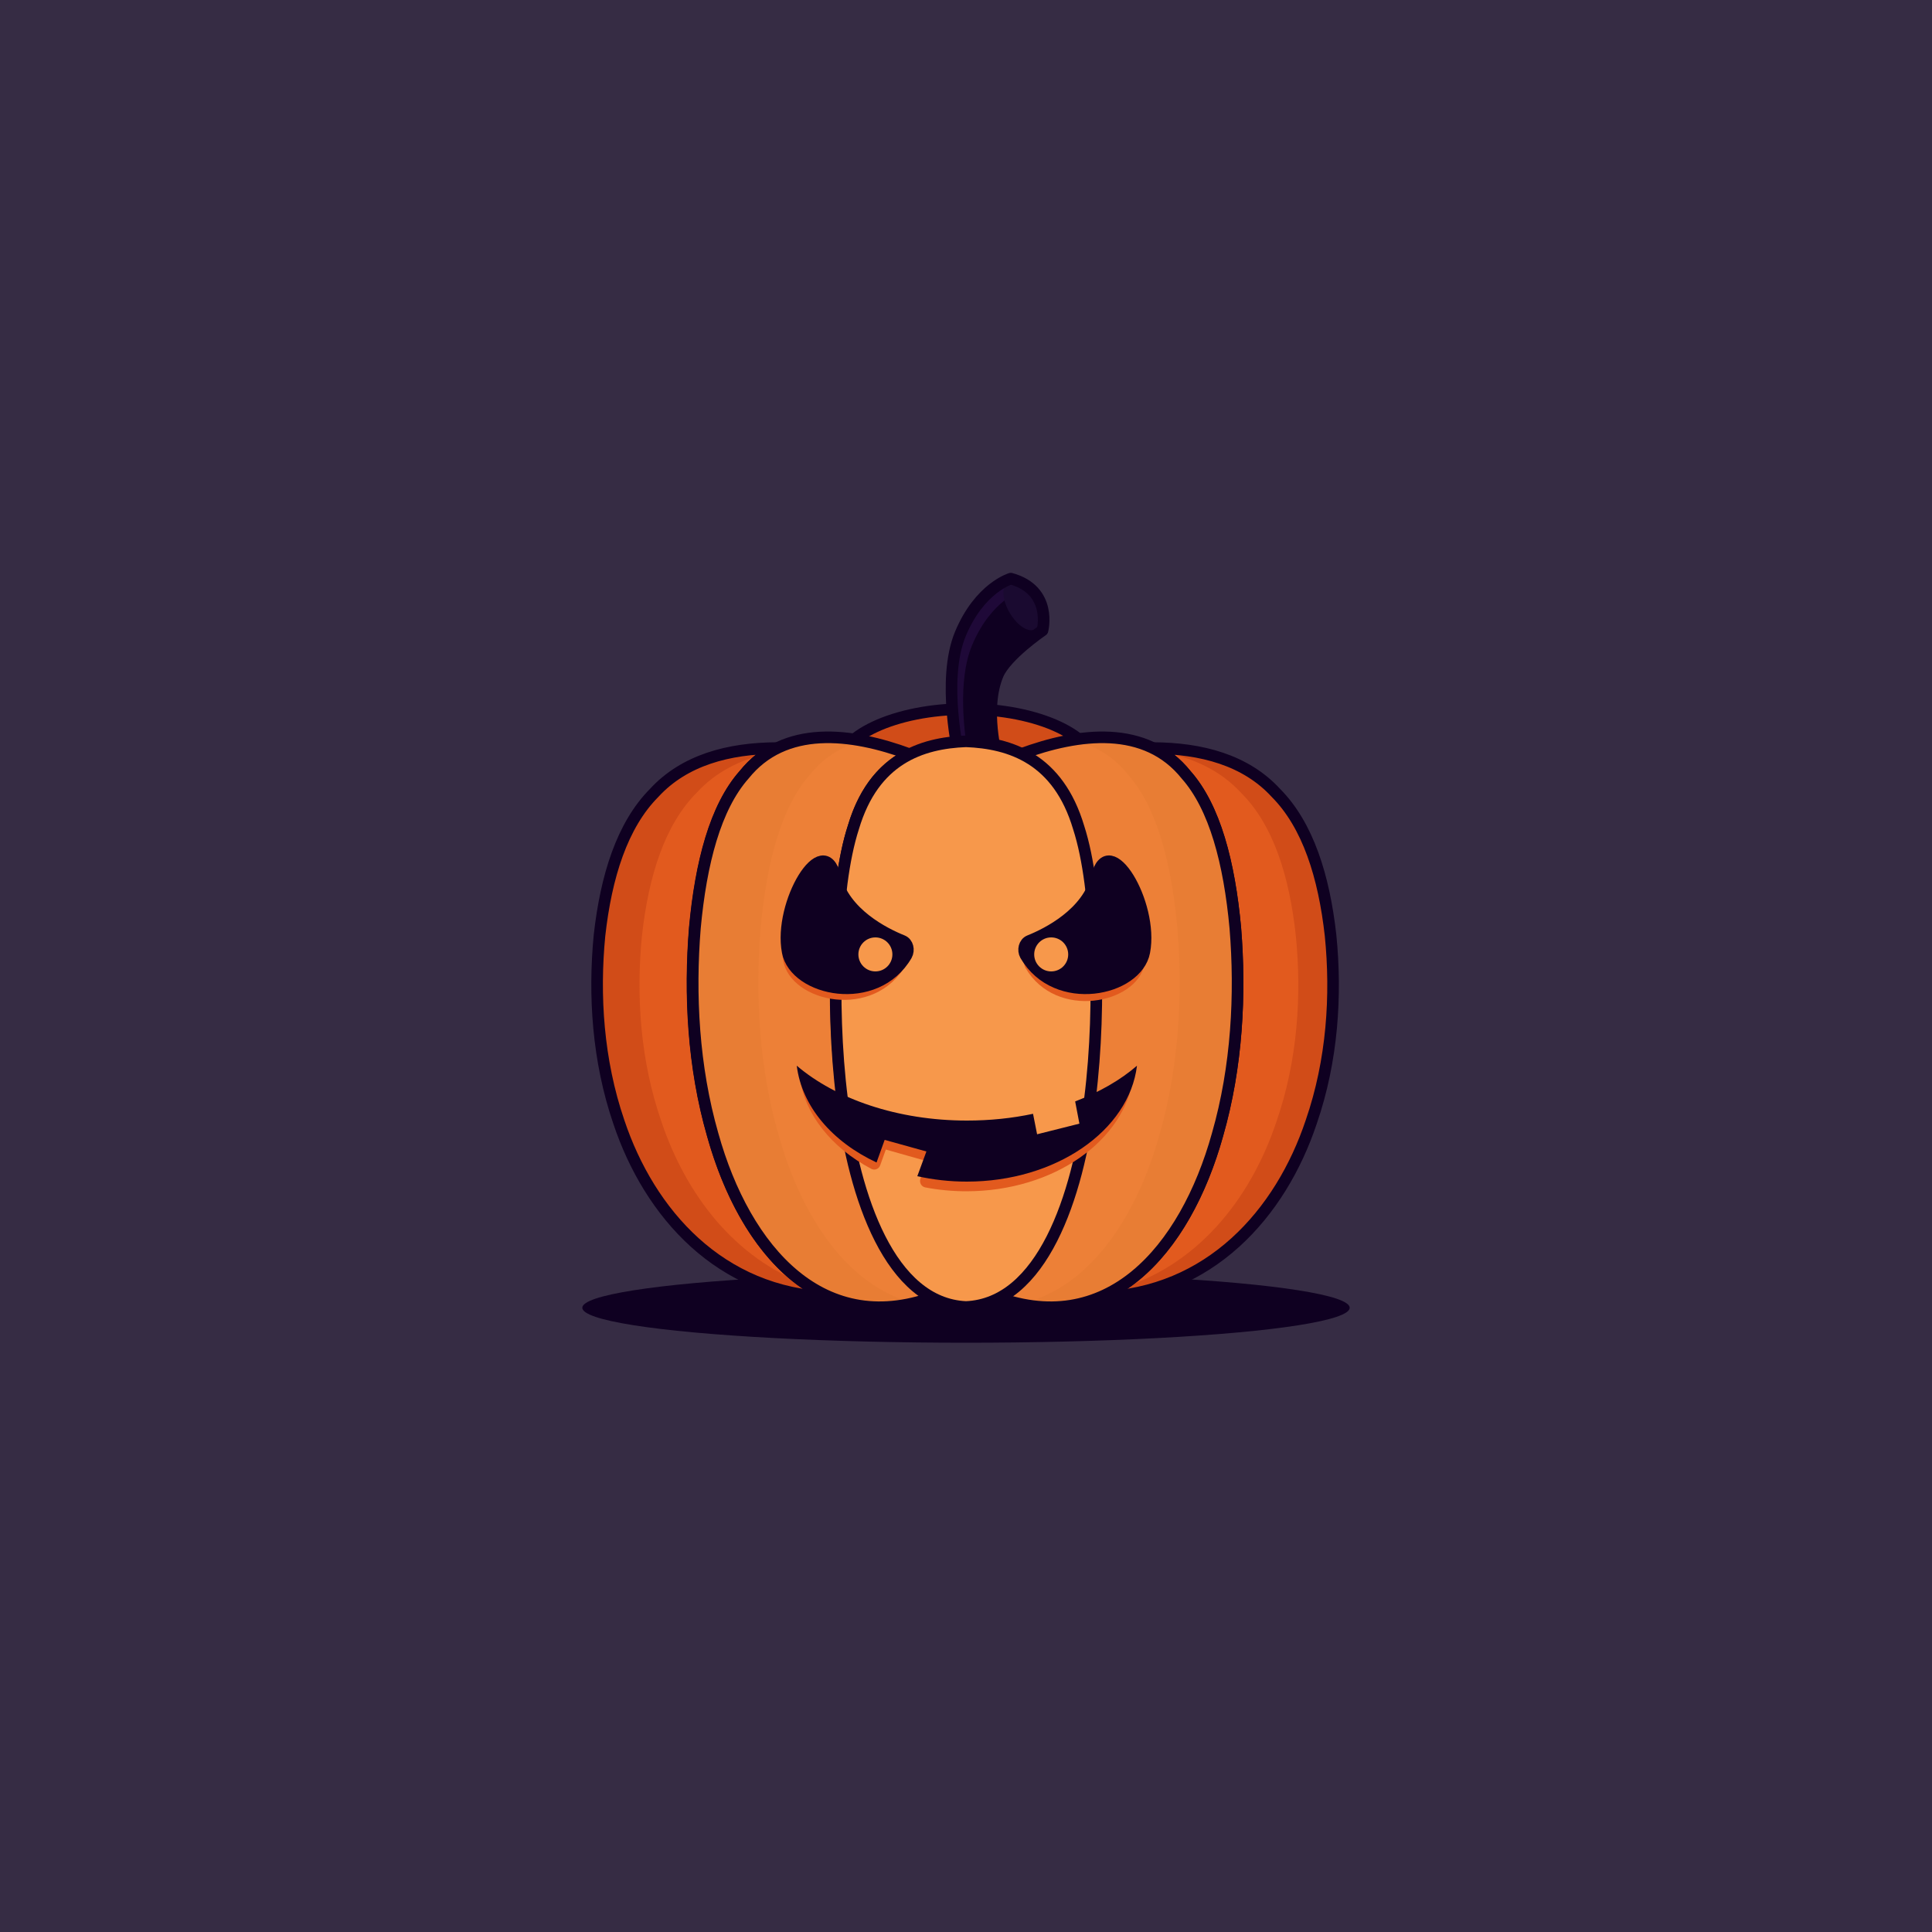 <?xml version="1.0" encoding="utf-8"?>
<!-- Generator: Adobe Illustrator 23.1.1, SVG Export Plug-In . SVG Version: 6.00 Build 0)  -->
<svg version="1.1" id="Layer_1" xmlns="http://www.w3.org/2000/svg" xmlns:xlink="http://www.w3.org/1999/xlink" x="0px" y="0px"
	 viewBox="0 0 1000 1000" style="enable-background:new 0 0 1000 1000;" xml:space="preserve">
<style type="text/css">
	.st0{fill:#362C44;}

	<!-- criador da imagem -->
	.st1{fill:none;} 
	
	.st2{fill:#0F0021;}
	.st3{fill:#D14C18;}
	.st4{fill:none;stroke:#0F0021;stroke-width:6;stroke-linecap:round;stroke-linejoin:round;stroke-miterlimit:10;}
	.st5{fill:#1F0938;}
	.st6{fill:#1A0A30;}
	.st7{fill:#E25A1E;}
	.st8{fill:#ED8037;}
	.st9{fill:#E87D34;}
	.st10{fill:#F7984B;}
</style>
<rect id="XMLID_16_" class="st0" width="1000" height="1000"/>
<g>
	<g>
		<g>
			<path class="st1" d="M63.2,959.2c0,2.5-1.2,3.7-2.6,3.7c-1.1,0-1.9-0.5-2.1-1.4c-0.4,0.5-1,0.8-1.8,0.8c-1.5,0-2.6-1.2-2.6-2.8
				c0-1.6,1.1-2.8,2.6-2.8c0.7,0,1.2,0.3,1.6,0.7v-0.5h1.6v3.9c0,0.8,0.3,1.4,1,1.4c0.9,0,1.7-0.9,1.7-3c0-3-2.3-5.3-5.4-5.3
				c-3.1,0-5.6,2.4-5.6,5.7c0,3.3,2.5,5.7,5.9,5.7c1.1,0,2.1-0.2,2.9-0.4v0.6c-0.8,0.3-1.7,0.4-2.9,0.4c-3.7,0-6.5-2.6-6.5-6.2
				c0-3.4,2.7-6.2,6.2-6.2C61.1,953.3,63.2,956.4,63.2,959.2z M58.3,959.5c0-0.8-0.6-1.4-1.3-1.4c-0.8,0-1.3,0.5-1.3,1.4
				c0,0.8,0.6,1.3,1.3,1.3C57.8,960.9,58.3,960.3,58.3,959.5z"/>
		</g>
		<g>
			<path class="st1" d="M69.4,955.1v2c-1.2-0.1-2.6,0.5-2.6,2.4v4.3h-1.9v-8.6h1.9v1.4C67.3,955.5,68.3,955.1,69.4,955.1z"/>
		</g>
		<g>
			<path class="st1" d="M74.6,962.3c1,0,1.8-0.5,2.2-1.1l1.5,0.9c-0.8,1.2-2.1,1.9-3.8,1.9c-2.8,0-4.7-1.9-4.7-4.5
				c0-2.5,1.8-4.5,4.5-4.5c2.6,0,4.3,2.1,4.3,4.5c0,0.3,0,0.5-0.1,0.8h-6.8C72.1,961.6,73.2,962.3,74.6,962.3z M76.9,958.8
				c-0.3-1.5-1.3-2.1-2.5-2.1c-1.4,0-2.3,0.8-2.6,2.1H76.9z"/>
		</g>
		<g>
			<path class="st1" d="M88.9,955.2v8.6h-1.9v-1.2c-0.7,0.9-1.7,1.5-3,1.5c-2.3,0-4.3-2-4.3-4.5c0-2.6,1.9-4.5,4.3-4.5
				c1.3,0,2.3,0.5,3,1.4v-1.2H88.9z M87.1,959.5c0-1.6-1.2-2.7-2.7-2.7c-1.5,0-2.7,1.1-2.7,2.7c0,1.6,1.2,2.7,2.7,2.7
				C85.9,962.3,87.1,961.1,87.1,959.5z"/>
		</g>
		<g>
			<path class="st1" d="M91.1,951.3H93v12.5h-1.9V951.3z"/>
		</g>
		<g>
			<path class="st1" d="M102.9,955.2l-3.3,8.6h-2.1l-3.3-8.6h2l2.4,6.5l2.4-6.5H102.9z"/>
		</g>
		<g>
			<path class="st1" d="M104.2,955.2h1.9v8.9c0,2.4-1.2,3.5-3.5,3.3v-1.8c1.1,0.1,1.7-0.3,1.7-1.5V955.2z M104,952.8
				c0-0.7,0.5-1.2,1.2-1.2c0.7,0,1.2,0.5,1.2,1.2c0,0.6-0.5,1.2-1.2,1.2C104.5,954,104,953.4,104,952.8z"/>
		</g>
		<g>
			<path class="st1" d="M116,955.2l-3.3,8.8c-0.8,2.2-2.2,3.3-4.2,3.2v-1.7c1.2,0.1,1.9-0.5,2.3-1.7l0.1-0.2l-3.6-8.4h2l2.6,6.2
				l2.2-6.2H116z"/>
		</g>
	</g>
	<g>
		<path class="st1" d="M211.9,938.7c0,2.1-1.5,3.8-3.6,3.8h-3v-7.6h3C210.4,934.9,211.9,936.6,211.9,938.7z M210.9,938.7
			c0-1.6-1.1-2.9-2.6-2.9h-2v5.7h2C209.8,941.6,210.9,940.3,210.9,938.7z"/>
		<path class="st1" d="M219.5,940.8h-3.4l-0.6,1.7h-1.1l2.8-7.6h1.1l2.8,7.6h-1.1L219.5,940.8z M219.2,939.9l-1.4-3.8l-1.4,3.8
			H219.2z"/>
		<path class="st1" d="M226.4,939.4v3.1h-1v-3.1l-2.7-4.5h1.1l2.1,3.6l2.1-3.6h1.1L226.4,939.4z"/>
		<path class="st1" d="M241.9,940.3c0,1.5-1.2,2.4-2.6,2.4c-1.1,0-2.1-0.5-2.5-1.5l0.9-0.5c0.2,0.7,0.8,1.1,1.7,1.1
			c0.9,0,1.6-0.5,1.6-1.4c0-0.9-0.7-1.4-1.6-1.4h-0.3l-0.4-0.6l1.8-2.4H237v-0.9h4.6v0.9l-1.7,2.2C241,938.2,241.9,939,241.9,940.3z
			"/>
		<path class="st1" d="M249.9,940.3c0,1.5-1.2,2.4-2.6,2.4c-1.1,0-2.1-0.5-2.5-1.5l0.9-0.5c0.2,0.7,0.8,1.1,1.7,1.1
			c0.9,0,1.6-0.5,1.6-1.4c0-0.9-0.7-1.4-1.6-1.4h-0.3l-0.4-0.6l1.8-2.4H245v-0.9h4.6v0.9L248,938C249.1,938.2,249.9,939,249.9,940.3
			z"/>
	</g>
	<g>
		<path class="st1" d="M58.9,938.7c0,2.1-1.5,3.8-3.6,3.8h-3v-7.6h3C57.4,934.9,58.9,936.6,58.9,938.7z M57.9,938.7
			c0-1.6-1.1-2.9-2.6-2.9h-2v5.7h2C56.8,941.6,57.9,940.3,57.9,938.7z"/>
		<path class="st1" d="M67,941.6v1h-4.6v-7.6h4.5v1h-3.5v2.3h3.2v0.9h-3.2v2.4H67z"/>
		<path class="st1" d="M70,940.8l0.9-0.5c0.3,0.8,0.9,1.4,2,1.4c1.1,0,1.6-0.5,1.6-1.2c0-0.8-0.7-1-1.8-1.4
			c-1.2-0.4-2.4-0.8-2.4-2.2c0-1.4,1.1-2.2,2.4-2.2c1.3,0,2.2,0.7,2.6,1.7l-0.8,0.5c-0.3-0.7-0.8-1.2-1.7-1.2
			c-0.8,0-1.4,0.4-1.4,1.1c0,0.7,0.5,1,1.6,1.3c1.3,0.4,2.6,0.8,2.6,2.3c0,1.3-1.1,2.2-2.6,2.2C71.5,942.7,70.4,941.9,70,940.8z"/>
		<path class="st1" d="M80,934.9v7.6h-1v-7.6H80z"/>
		<path class="st1" d="M91.3,939.2c0,1.9-1.4,3.5-3.7,3.5c-2.4,0-4-1.8-4-4c0-2.2,1.7-4,4-4c1.4,0,2.7,0.8,3.3,1.8l-0.9,0.5
			c-0.4-0.8-1.4-1.4-2.4-1.4c-1.8,0-3,1.3-3,3c0,1.7,1.2,3,3,3c1.6,0,2.5-0.9,2.7-2h-2.8v-0.9h3.8V939.2z"/>
		<path class="st1" d="M100.6,934.9v7.6h-0.8l-3.9-5.7v5.7h-1v-7.6h0.8l3.9,5.7v-5.7H100.6z"/>
		<path class="st1" d="M109.1,941.6v1h-4.6v-7.6h4.5v1h-3.5v2.3h3.2v0.9h-3.2v2.4H109.1z"/>
		<path class="st1" d="M119.2,938.7c0,2.1-1.5,3.8-3.6,3.8h-3v-7.6h3C117.6,934.9,119.2,936.6,119.2,938.7z M118.2,938.7
			c0-1.6-1.1-2.9-2.6-2.9h-2v5.7h2C117.1,941.6,118.2,940.3,118.2,938.7z"/>
		<path class="st1" d="M133.2,940.4c0,1.2-1,2.2-2.2,2.2h-3.3v-7.6h3c1.2,0,2.1,0.9,2.1,2.1c0,0.7-0.3,1.2-0.8,1.6
			C132.7,938.9,133.2,939.5,133.2,940.4z M128.7,935.8v2.3h2c0.6,0,1.1-0.5,1.1-1.2c0-0.6-0.5-1.2-1.1-1.2H128.7z M132.2,940.3
			c0-0.7-0.5-1.2-1.2-1.2h-2.3v2.5h2.3C131.7,941.6,132.2,941,132.2,940.3z"/>
		<path class="st1" d="M139.4,939.4v3.1h-1v-3.1l-2.7-4.5h1.1l2.1,3.6l2.1-3.6h1.1L139.4,939.4z"/>
	</g>
	<g>
		<path class="st1" d="M214.1,956c0,2.3-1.8,4.1-4.1,4.1h-2.5v4.2h-2v-12.4h4.6C212.4,951.9,214.1,953.7,214.1,956z M212.1,956
			c0-1.3-0.9-2.2-2.1-2.2h-2.5v4.3h2.5C211.2,958.1,212.1,957.2,212.1,956z"/>
		<path class="st1" d="M223.7,955.4v8.9h-1.9v-1.1c-0.6,0.9-1.5,1.4-2.7,1.4c-2,0-3.4-1.3-3.4-3.6v-5.4h1.9v5.2c0,1.3,0.8,2.1,2,2.1
			c1.3,0,2.2-0.7,2.2-2.5v-4.7H223.7z"/>
		<path class="st1" d="M238.9,958.8v5.5H237v-5.4c0-1.2-0.7-1.9-1.7-1.9c-1.1,0-1.9,0.7-1.9,2.3v5h-1.9v-5.4c0-1.2-0.6-1.9-1.7-1.9
			c-1.1,0-2,0.7-2,2.3v5h-1.9v-8.9h1.9v1.1c0.6-0.9,1.4-1.3,2.5-1.3c1.2,0,2,0.5,2.5,1.4c0.6-0.9,1.5-1.4,2.7-1.4
			C237.6,955.2,238.9,956.6,238.9,958.8z"/>
		<path class="st1" d="M250.4,959.9c0,2.6-2,4.7-4.4,4.7c-1.4,0-2.4-0.6-3.1-1.5v4.8H241v-12.4h1.9v1.3c0.7-0.9,1.7-1.5,3.1-1.5
			C248.4,955.2,250.4,957.3,250.4,959.9z M248.5,959.9c0-1.6-1.2-2.8-2.8-2.8c-1.6,0-2.8,1.2-2.8,2.8c0,1.6,1.2,2.8,2.8,2.8
			C247.3,962.7,248.5,961.5,248.5,959.9z"/>
		<path class="st1" d="M257.7,964.3l-3.6-4.1v4.1h-1.9v-12.4h1.9v7.5l3.4-3.9h2.3l-3.9,4.3l4,4.5H257.7z"/>
		<path class="st1" d="M261,952.9c0-0.7,0.5-1.2,1.2-1.2c0.7,0,1.2,0.5,1.2,1.2c0,0.7-0.5,1.2-1.2,1.2
			C261.5,954.1,261,953.6,261,952.9z M261.2,955.4h1.9v8.9h-1.9V955.4z"/>
		<path class="st1" d="M273.4,958.9v5.4h-1.9v-5.2c0-1.3-0.8-2.1-2-2.1c-1.3,0-2.2,0.7-2.2,2.5v4.7h-1.9v-8.9h1.9v1.1
			c0.6-0.9,1.5-1.4,2.7-1.4C272,955.2,273.4,956.6,273.4,958.9z"/>
	</g>
	<g>
		<g>
			<path class="st1" d="M846.1,938.7c0,2.1-1.5,3.8-3.6,3.8h-3v-7.6h3C844.6,934.9,846.1,936.6,846.1,938.7z M845.2,938.7
				c0-1.6-1.1-2.9-2.6-2.9h-2v5.7h2C844.1,941.6,845.2,940.3,845.2,938.7z"/>
		</g>
		<g>
			<path class="st1" d="M849.3,938.7c0-2.2,1.7-4,3.9-4c2.2,0,4,1.8,4,4c0,2.2-1.7,4-4,4C851,942.7,849.3,940.9,849.3,938.7z
				 M856.1,938.7c0-1.7-1.3-3-2.9-3c-1.7,0-2.9,1.3-2.9,3c0,1.7,1.3,3,2.9,3C854.9,941.7,856.1,940.4,856.1,938.7z"/>
		</g>
		<g>
			<path class="st1" d="M859.8,934.9h1.1l1.7,6.3l1.9-6.3h1l1.9,6.3l1.7-6.3h1.1l-2.2,7.6h-1.2l-1.8-6.1l-1.8,6.1H862L859.8,934.9z"
				/>
		</g>
		<g>
			<path class="st1" d="M879.3,934.9v7.6h-0.8l-3.9-5.7v5.7h-1v-7.6h0.8l3.9,5.7v-5.7H879.3z"/>
		</g>
		<g>
			<path class="st1" d="M887.5,941.6v1h-4.3v-7.6h1v6.7H887.5z"/>
		</g>
		<g>
			<path class="st1" d="M889.9,938.7c0-2.2,1.7-4,3.9-4c2.2,0,4,1.8,4,4c0,2.2-1.7,4-4,4C891.6,942.7,889.9,940.9,889.9,938.7z
				 M896.8,938.7c0-1.7-1.3-3-2.9-3c-1.7,0-2.9,1.3-2.9,3c0,1.7,1.3,3,2.9,3C895.5,941.7,896.8,940.4,896.8,938.7z"/>
		</g>
		<g>
			<path class="st1" d="M905.4,940.8H902l-0.6,1.7h-1.1l2.8-7.6h1.1l2.8,7.6H906L905.4,940.8z M905.1,939.9l-1.4-3.8l-1.4,3.8H905.1
				z"/>
		</g>
		<g>
			<path class="st1" d="M916.9,938.7c0,2.1-1.5,3.8-3.6,3.8h-3v-7.6h3C915.4,934.9,916.9,936.6,916.9,938.7z M915.9,938.7
				c0-1.6-1.1-2.9-2.6-2.9h-2v5.7h2C914.9,941.6,915.9,940.3,915.9,938.7z"/>
		</g>
		<g>
			<path class="st1" d="M926.5,935.8v2.5h3.2v1h-3.2v3.2h-1v-7.6h4.4v1H926.5z"/>
		</g>
		<g>
			<path class="st1" d="M936.2,939.6h-1.8v2.9h-1v-7.6h3c1.3,0,2.4,1.1,2.4,2.4c0,1-0.7,1.9-1.6,2.2l1.8,3.1h-1.1L936.2,939.6z
				 M934.4,938.7h2c0.8,0,1.4-0.6,1.4-1.4c0-0.8-0.6-1.4-1.4-1.4h-2V938.7z"/>
		</g>
		<g>
			<path class="st1" d="M941.9,938.7c0-2.2,1.7-4,3.9-4c2.2,0,4,1.8,4,4c0,2.2-1.7,4-4,4C943.6,942.7,941.9,940.9,941.9,938.7z
				 M948.8,938.7c0-1.7-1.3-3-2.9-3c-1.7,0-2.9,1.3-2.9,3c0,1.7,1.3,3,2.9,3C947.5,941.7,948.8,940.4,948.8,938.7z"/>
		</g>
		<g>
			<path class="st1" d="M960.4,942.5h-1v-6l-2.5,4.2h-0.1l-2.5-4.1v5.9h-1v-7.6h1.1l2.4,4l2.4-4h1.1V942.5z"/>
		</g>
	</g>
	<g>
		<g>
			<path class="st1" d="M839.3,952.9c0-0.7,0.5-1.2,1.2-1.2c0.7,0,1.2,0.5,1.2,1.2c0,0.7-0.5,1.2-1.2,1.2
				C839.9,954.1,839.3,953.6,839.3,952.9z M839.6,955.4h1.9v8.9h-1.9V955.4z"/>
		</g>
		<g>
			<path class="st1" d="M843.7,951.4h1.9v12.9h-1.9V951.4z"/>
		</g>
		<g>
			<path class="st1" d="M847.8,951.4h1.9v12.9h-1.9V951.4z"/>
		</g>
		<g>
			<path class="st1" d="M852,951.4h1.9v12.9H852V951.4z"/>
		</g>
		<g>
			<path class="st1" d="M864,955.4v8.9h-1.9v-1.1c-0.6,0.9-1.5,1.4-2.7,1.4c-2,0-3.4-1.3-3.4-3.6v-5.4h1.9v5.2c0,1.3,0.8,2.1,2,2.1
				c1.3,0,2.2-0.7,2.2-2.5v-4.7H864z"/>
		</g>
		<g>
			<path class="st1" d="M872.6,961.8c0,1.8-1.5,2.7-3.5,2.7c-1.8,0-3-0.8-3.6-2.1l1.6-1c0.3,0.8,1,1.3,2,1.3c0.8,0,1.5-0.3,1.5-1
				c0-1.6-4.8-0.7-4.8-3.9c0-1.7,1.4-2.7,3.2-2.7c1.5,0,2.7,0.7,3.3,1.8l-1.6,0.9c-0.3-0.7-0.9-1-1.7-1c-0.7,0-1.3,0.3-1.3,0.9
				C867.9,959.5,872.6,958.5,872.6,961.8z"/>
		</g>
		<g>
			<path class="st1" d="M876.7,957.3v4.2c0,1.1,0.7,1.1,2.2,1v1.7c-2.9,0.4-4.1-0.5-4.1-2.8v-4.2h-1.6v-1.8h1.6v-1.9l1.9-0.6v2.5
				h2.2v1.8H876.7z"/>
		</g>
		<g>
			<path class="st1" d="M885.4,955.3v2.1c-1.3-0.1-2.7,0.5-2.7,2.5v4.5h-1.9v-8.9h1.9v1.5C883.2,955.7,884.2,955.3,885.4,955.3z"/>
		</g>
		<g>
			<path class="st1" d="M895.3,955.4v8.9h-1.9V963c-0.7,0.9-1.7,1.5-3.1,1.5c-2.4,0-4.4-2-4.4-4.7c0-2.6,2-4.7,4.4-4.7
				c1.4,0,2.4,0.6,3.1,1.5v-1.3H895.3z M893.4,959.9c0-1.6-1.2-2.8-2.8-2.8c-1.6,0-2.8,1.2-2.8,2.8c0,1.6,1.2,2.8,2.8,2.8
				C892.2,962.7,893.4,961.5,893.4,959.9z"/>
		</g>
		<g>
			<path class="st1" d="M900.3,957.3v4.2c0,1.1,0.7,1.1,2.2,1v1.7c-2.9,0.4-4.1-0.5-4.1-2.8v-4.2h-1.6v-1.8h1.6v-1.9l1.9-0.6v2.5
				h2.2v1.8H900.3z"/>
		</g>
		<g>
			<path class="st1" d="M903.9,952.9c0-0.7,0.5-1.2,1.2-1.2c0.7,0,1.2,0.5,1.2,1.2c0,0.7-0.5,1.2-1.2,1.2
				C904.5,954.1,903.9,953.6,903.9,952.9z M904.2,955.4h1.9v8.9h-1.9V955.4z"/>
		</g>
		<g>
			<path class="st1" d="M907.8,959.9c0-2.6,2.1-4.7,4.7-4.7c2.6,0,4.7,2,4.7,4.7c0,2.6-2.1,4.7-4.7,4.7
				C909.9,964.5,907.8,962.5,907.8,959.9z M915.3,959.9c0-1.6-1.2-2.8-2.8-2.8c-1.6,0-2.8,1.2-2.8,2.8c0,1.6,1.2,2.8,2.8,2.8
				C914.1,962.7,915.3,961.5,915.3,959.9z"/>
		</g>
		<g>
			<path class="st1" d="M927,958.9v5.4h-1.9v-5.2c0-1.3-0.8-2.1-2-2.1c-1.3,0-2.2,0.7-2.2,2.5v4.7h-1.9v-8.9h1.9v1.1
				c0.6-0.9,1.5-1.4,2.7-1.4C925.5,955.2,927,956.6,927,958.9z"/>
		</g>
		<g>
			<path class="st1" d="M935.5,961.8c0,1.8-1.5,2.7-3.5,2.7c-1.8,0-3-0.8-3.6-2.1l1.6-1c0.3,0.8,1,1.3,2,1.3c0.8,0,1.5-0.3,1.5-1
				c0-1.6-4.8-0.7-4.8-3.9c0-1.7,1.4-2.7,3.2-2.7c1.5,0,2.7,0.7,3.3,1.8l-1.6,0.9c-0.3-0.7-0.9-1-1.7-1c-0.7,0-1.3,0.3-1.3,0.9
				C930.7,959.5,935.5,958.5,935.5,961.8z"/>
		</g>
		<g>
			<path class="st1" d="M936.8,963.2c0-0.7,0.6-1.3,1.3-1.3c0.7,0,1.3,0.6,1.3,1.3c0,0.7-0.6,1.3-1.3,1.3
				C937.4,964.5,936.8,963.9,936.8,963.2z"/>
		</g>
		<g>
			<path class="st1" d="M940.3,959.9c0-2.6,2-4.7,4.7-4.7c1.7,0,3.2,0.9,3.9,2.3l-1.6,1c-0.4-0.8-1.3-1.4-2.3-1.4
				c-1.6,0-2.7,1.2-2.7,2.8c0,1.6,1.2,2.8,2.7,2.8c1.1,0,1.9-0.5,2.4-1.4l1.6,0.9c-0.7,1.4-2.2,2.3-4,2.3
				C942.3,964.5,940.3,962.5,940.3,959.9z"/>
		</g>
		<g>
			<path class="st1" d="M949.7,959.9c0-2.6,2.1-4.7,4.7-4.7c2.6,0,4.7,2,4.7,4.7c0,2.6-2.1,4.7-4.7,4.7
				C951.8,964.5,949.7,962.5,949.7,959.9z M957.2,959.9c0-1.6-1.2-2.8-2.8-2.8s-2.8,1.2-2.8,2.8c0,1.6,1.2,2.8,2.8,2.8
				S957.2,961.5,957.2,959.9z"/>
		</g>
	</g>
</g>
<ellipse id="XMLID_28_" class="st2" cx="500" cy="676.9" rx="198.6" ry="18.1"/>
<ellipse id="XMLID_10_" class="st3" cx="500.3" cy="398.5" rx="67.2" ry="31.5"/>
<ellipse id="XMLID_9_" class="st4" cx="500.3" cy="398.5" rx="67.2" ry="31.5"/>
<path id="XMLID_24_" class="st2" d="M523.2,299.5c0,0-16.1,4.6-26.1,28.6s-0.6,63.9-0.6,63.9H516c0,0-7-25,0.5-42.8
	c4.2-10,23.1-22.9,23.1-22.9S545,305.5,523.2,299.5z"/>
<path id="XMLID_41_" class="st5" d="M503.1,334.1c10-24,26.1-28.6,26.1-28.6c3.2,0.9,5.7,2.1,7.8,3.4c-2.5-3.9-6.7-7.5-13.8-9.4
	c0,0-16.1,4.6-26.1,28.6s-0.6,63.9-0.6,63.9h4.8C499.1,379.9,495.5,352.4,503.1,334.1z"/>
<ellipse id="XMLID_31_" transform="matrix(0.859 -0.511 0.511 0.859 -86.028 314.557)" class="st6" cx="528.9" cy="313.7" rx="6.9" ry="13.9"/>
<path id="XMLID_15_" class="st4" d="M523.2,299.5c0,0-16.1,4.6-26.1,28.6s-0.6,63.9-0.6,63.9H516c0,0-7-25,0.5-42.8
	c4.2-10,23.1-22.9,23.1-22.9S545,305.5,523.2,299.5z"/>
<path id="XMLID_17_" class="st7" d="M688.7,484.2c-3.4-30.5-11.7-57.1-28.3-73.8c-15.6-17-38.6-23.1-63.5-23.2
	c6.3,3.1,12,7.6,17,13.8c14.9,16.8,22.4,45.6,25.5,79.3c2.8,34.3,0.9,71.8-9.2,106.8c-10.8,38.9-31.6,72.2-61.2,84.4
	c57.2-1.9,93.9-43.5,109.7-90.8C689.7,548.8,691.8,515.1,688.7,484.2z"/>
<path id="XMLID_35_" class="st3" d="M688.7,484.2c-3.4-30.5-11.7-57.1-28.3-73.8c-15.6-17-38.6-23.1-63.5-23.2
	c1.1,0.5,2.2,1.1,3.2,1.8c16.5,2.8,31.3,9.4,42.3,21.4c16.7,16.6,25,43.3,28.3,73.8c3.1,30.9,1,64.7-10.1,96.6
	c-13.3,39.8-41.4,75.6-84,87c-2.5,1.4-5.1,2.7-7.7,3.8c57.2-1.9,93.9-43.5,109.7-90.8C689.7,548.8,691.8,515.1,688.7,484.2z"/>
<path id="XMLID_7_" class="st4" d="M688.7,484.2c-3.4-30.5-11.7-57.1-28.3-73.8c-15.6-17-38.6-23.1-63.5-23.2
	c6.3,3.1,12,7.6,17,13.8c14.9,16.8,22.4,45.6,25.5,79.3c2.8,34.3,0.9,71.8-9.2,106.8c-10.8,38.9-31.6,72.2-61.2,84.4
	c57.2-1.9,93.9-43.5,109.7-90.8C689.7,548.8,691.8,515.1,688.7,484.2z"/>
<path id="XMLID_19_" class="st8" d="M639.4,480.3c-3.1-33.7-10.6-62.5-25.5-79.3c-20.8-25.9-55.2-21.9-85.7-10.6
	c12.4,6.1,23.1,17.3,29.1,37.5c5.3,16.2,7.8,38.5,8.8,62.8c0.9,24.4,0.3,50.8-3,76.6c-5.4,43.5-20.2,90.5-50,103
	c59.7,23.8,100.4-23,117.1-83C640.3,552.1,642.2,514.6,639.4,480.3z"/>
<path id="XMLID_37_" class="st9" d="M639.4,480.3c-3.1-33.7-10.6-62.5-25.5-79.3c-14.9-18.6-36.8-21.8-59.2-18
	c11.1,2.4,21.2,7.9,29.2,18c14.9,16.8,22.4,45.6,25.5,79.3c2.8,34.3,0.9,71.8-9.2,106.8c-12,43.3-36.6,79.7-71.7,87.7
	c51.3,10.7,86.5-33,101.7-87.7C640.3,552.1,642.2,514.6,639.4,480.3z"/>
<path id="XMLID_8_" class="st4" d="M639.4,480.3c-3.1-33.7-10.6-62.5-25.5-79.3c-20.8-25.9-55.2-21.9-85.7-10.6
	c12.4,6.1,23.1,17.3,29.1,37.5c5.3,16.2,7.8,38.5,8.8,62.8c0.9,24.4,0.3,50.8-3,76.6c-5.4,43.5-20.2,90.5-50,103
	c59.7,23.8,100.4-23,117.1-83C640.3,552.1,642.2,514.6,639.4,480.3z"/>
<path id="XMLID_20_" class="st7" d="M310.3,484.2c3.4-30.5,11.7-57.1,28.3-73.8c15.6-17,38.6-23.1,63.5-23.2
	c-6.3,3.1-12,7.6-17,13.8c-14.9,16.8-22.4,45.6-25.5,79.3c-2.8,34.3-0.9,71.8,9.2,106.8c10.8,38.9,31.6,72.2,61.2,84.4
	c-57.2-1.9-93.9-43.5-109.7-90.8C309.4,548.8,307.3,515.1,310.3,484.2z"/>
<path id="XMLID_34_" class="st3" d="M342.4,580.7c-11.1-31.9-13.2-65.6-10.1-96.6c3.4-30.5,11.7-57.1,28.3-73.8
	c9.7-10.6,22.2-16.9,36.3-20.2c1.7-1.1,3.4-2.1,5.2-3c-24.9,0.1-47.9,6.2-63.5,23.2c-16.7,16.6-25,43.3-28.3,73.8
	c-3.1,30.9-1,64.7,10.1,96.6c15.8,47.3,52.5,88.9,109.7,90.8c-4.1-1.7-8.1-3.8-11.9-6.3C380.2,651.6,354.9,617.9,342.4,580.7z"/>
<path id="XMLID_6_" class="st4" d="M310.3,484.2c3.4-30.5,11.7-57.1,28.3-73.8c15.6-17,38.6-23.1,63.5-23.2c-6.3,3.1-12,7.6-17,13.8
	c-14.9,16.8-22.4,45.6-25.5,79.3c-2.8,34.3-0.9,71.8,9.2,106.8c10.8,38.9,31.6,72.2,61.2,84.4c-57.2-1.9-93.9-43.5-109.7-90.8
	C309.4,548.8,307.3,515.1,310.3,484.2z"/>
<path id="XMLID_22_" class="st8" d="M359.7,480.3c3.1-33.7,10.6-62.5,25.5-79.3c20.8-25.9,55.2-21.9,85.7-10.6
	c-12.4,6.1-23.1,17.3-29.1,37.5c-5.3,16.2-7.8,38.5-8.8,62.8c-0.9,24.4-0.3,50.8,3,76.6c5.4,43.5,20.2,90.5,50,103
	c-59.7,23.8-100.4-23-117.1-83C358.8,552.1,356.9,514.6,359.7,480.3z"/>
<path id="XMLID_36_" class="st9" d="M402.9,587.1c-10.1-35-12-72.5-9.2-106.8c3.1-33.7,10.6-62.5,25.5-79.3
	c7.6-9.5,17.1-15,27.5-17.6c-23.2-4.4-46.1-1.7-61.5,17.6c-14.9,16.8-22.4,45.6-25.5,79.3c-2.8,34.3-0.9,71.8,9.2,106.8
	c15.4,55.5,51.3,99.7,103.8,87.3C438.6,665.5,414.7,629.7,402.9,587.1z"/>
<path id="XMLID_1_" class="st4" d="M359.7,480.3c3.1-33.7,10.6-62.5,25.5-79.3c20.8-25.9,55.2-21.9,85.7-10.6
	c-12.4,6.1-23.1,17.3-29.1,37.5c-5.3,16.2-7.8,38.5-8.8,62.8c-0.9,24.4-0.3,50.8,3,76.6c5.4,43.5,20.2,90.5,50,103
	c-59.7,23.8-100.4-23-117.1-83C358.8,552.1,356.9,514.6,359.7,480.3z"/>
<path id="XMLID_23_" class="st10" d="M441.7,428.3c-5.3,16.4-7.8,38.9-8.8,63.5c-0.9,24.7-0.3,51.4,3,77.4
	c6.2,50.5,24.8,105.5,64.1,107.3c0,0,0,0,0,0c39.3-1.7,57.9-56.8,64.1-107.3c3.3-26,3.9-52.8,3-77.4c-1-24.6-3.5-47.1-8.8-63.5
	c-10.6-35.5-35.1-43.7-58.3-44.6c0,0,0,0,0,0C476.8,384.6,452.3,392.8,441.7,428.3z"/>
<path id="XMLID_21_" class="st4" d="M441.7,428.3c-5.3,16.4-7.8,38.9-8.8,63.5c-0.9,24.7-0.3,51.4,3,77.4
	c6.2,50.5,24.8,105.5,64.1,107.3c0,0,0,0,0,0c39.3-1.7,57.9-56.8,64.1-107.3c3.3-26,3.9-52.8,3-77.4c-1-24.6-3.5-47.1-8.8-63.5
	c-10.6-35.5-35.1-43.7-58.3-44.6c0,0,0,0,0,0C476.8,384.6,452.3,392.8,441.7,428.3z"/>
<path id="XMLID_30_" class="st7" d="M530.8,501c-1.5-2.7-0.6-6.3,2-7.4c9.5-3.8,30.2-14.2,34.9-33.2c6.1-24.9,29.4,13.8,24.6,38.9
	C588.5,519.4,546.7,528.3,530.8,501z"/>
<path id="XMLID_29_" class="st2" d="M530.8,494.4c-1.5-2.7-0.6-6.3,2-7.4c9.5-3.8,30.2-14.2,34.9-33.2c6.1-24.9,29.4,13.8,24.6,38.9
	C588.5,512.8,546.7,521.7,530.8,494.4z"/>
<path id="XMLID_11_" class="st4" d="M530.8,494.4c-1.5-2.7-0.6-6.3,2-7.4c9.5-3.8,30.2-14.2,34.9-33.2c6.1-24.9,29.4,13.8,24.6,38.9
	C588.5,512.8,546.7,521.7,530.8,494.4z"/>
<path id="XMLID_4_" class="st7" d="M469,499.2c1.6-2.8,0.6-6.8-2.1-7.9c-9.8-4.1-31.3-15.1-36.1-35.5c-6.3-26.6-30.4,14.8-25.4,41.5
	C409.3,518.9,452.6,528.4,469,499.2z"/>
<path id="XMLID_26_" class="st2" d="M469.2,494.4c1.5-2.7,0.6-6.3-2-7.4c-9.5-3.8-30.2-14.2-34.9-33.2
	c-6.1-24.9-29.4,13.8-24.6,38.9C411.5,512.8,453.3,521.7,469.2,494.4z"/>
<circle id="XMLID_12_" class="st10 eyes" cx="453.1" cy="494" r="8.8"/>
<circle id="XMLID_27_" class="st10" cx="544.1" cy="494" r="8.8"/>
<path id="XMLID_13_" class="st4" d="M469.2,494.4c1.5-2.7,0.6-6.3-2-7.4c-9.5-3.8-30.2-14.2-34.9-33.2
	c-6.1-24.9-29.4,13.8-24.6,38.9C411.5,512.8,453.3,521.7,469.2,494.4z"/>
<path id="XMLID_32_" class="st7" d="M557.8,573.5l2.2,11.5l-24.1,7.1l-2-10.6c-10.6,2.3-21.9,3.5-33.6,3.5
	c-35.3,0-66.7-11.2-86.5-28.4c2.4,20.1,16.6,37.5,37.2,48.4c1.8,0.9,3.9,0.1,4.6-1.9l2.9-8.1l21.2,6l-3.3,9.1
	c-0.7,2,0.5,4.1,2.5,4.5c6.8,1.3,14,2,21.3,2c45.3,0,82.5-26.4,86.5-60C578.1,564,570,568.7,557.8,573.5z"/>
<path id="XMLID_25_" class="st2" d="M556.5,570.1l2.2,11.5l-21.9,5.5l-2.1-10.6c-10.8,2.3-22.3,3.5-34.2,3.5
	c-36,0-67.9-11.2-88.1-28.4c2.6,21.1,18.4,39.4,41.3,50.1l4.2-11.7l21.6,6l-4.7,12.8c8.1,1.8,16.7,2.8,25.6,2.8
	c46.1,0,84-26.4,88.1-60C580,559,569,565.3,556.5,570.1z"/>
</svg>
